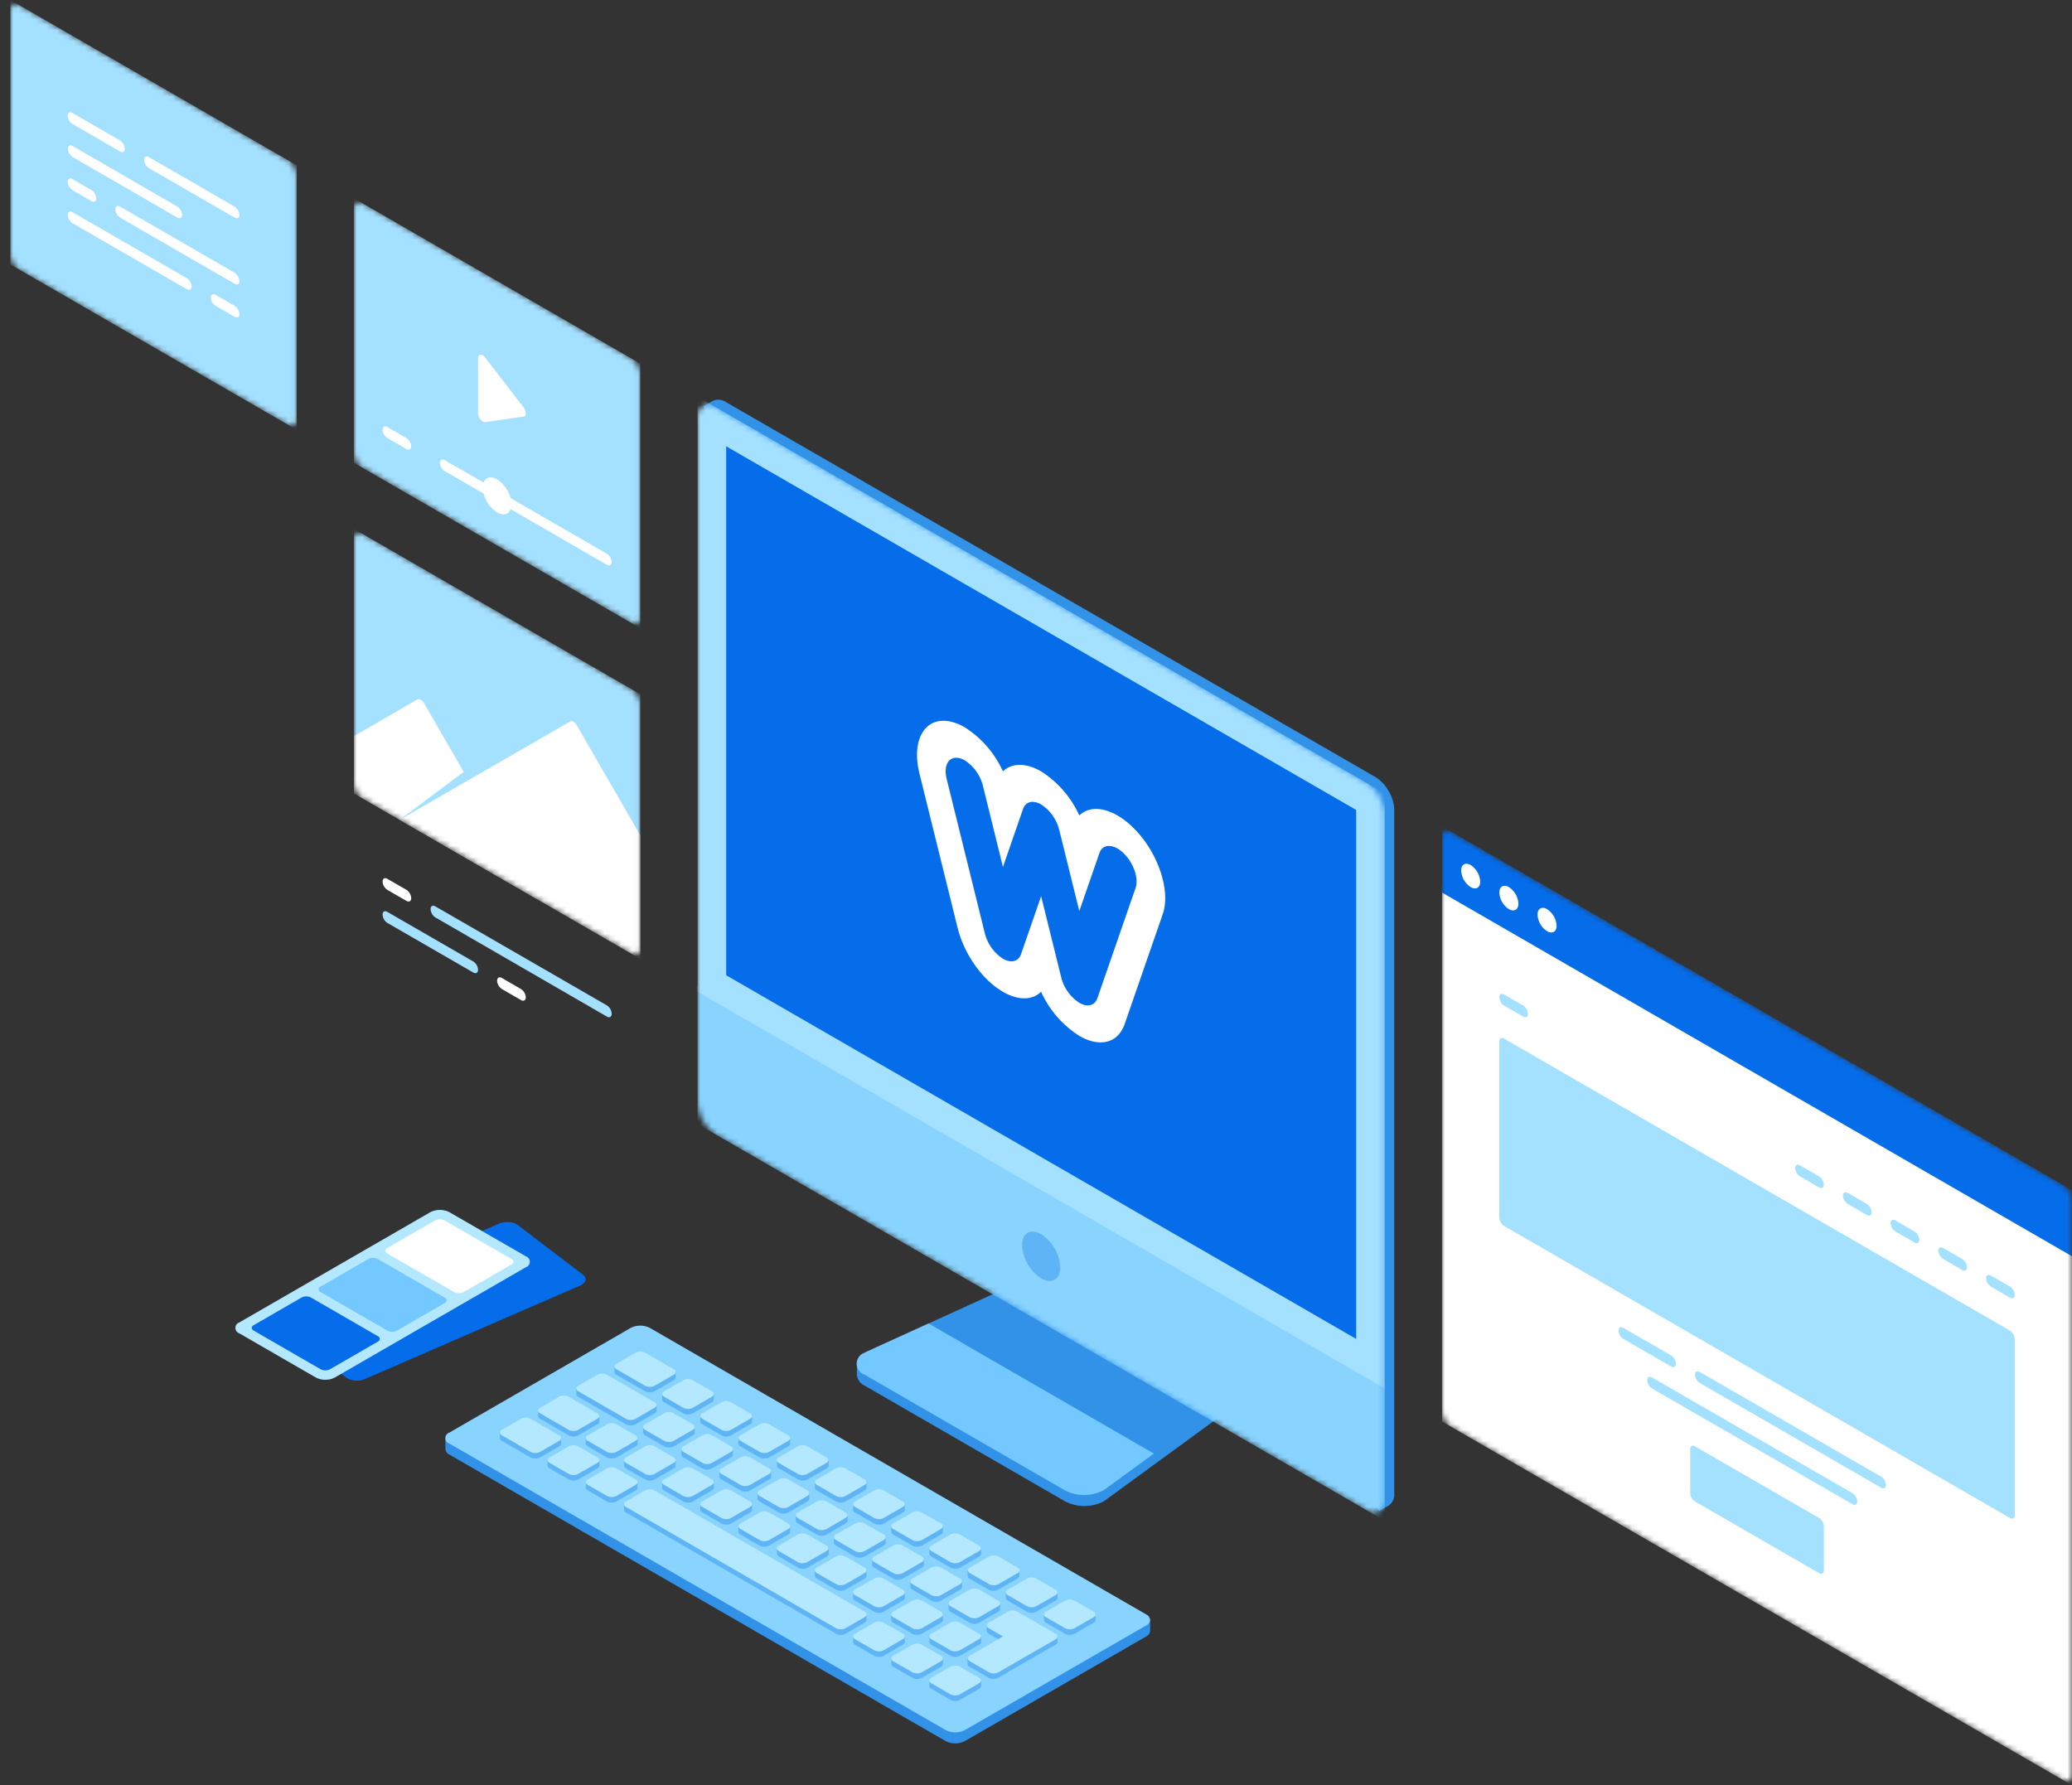 <svg id="Warstwa_1" data-name="Warstwa 1" xmlns="http://www.w3.org/2000/svg" xmlns:xlink="http://www.w3.org/1999/xlink" viewBox="0 0 376 324"><rect x="0" y="0" width="376" height="324" fill="#333333" stroke="none"/><defs><style>.cls-1{fill:#fff;}.cls-2{mask:url(#mask);}.cls-3{fill:#056cea;}.cls-4{fill:#a4e0ff;}.cls-5,.cls-9{fill:#3192e7;}.cls-6{fill:#73c8ff;}.cls-7{mask:url(#mask-2);}.cls-8{fill:#88d3ff;}.cls-10,.cls-9{opacity:0.48;}.cls-11{fill:#b4e8fe;}.cls-12{mask:url(#mask-3);}.cls-13{mask:url(#mask-4);}.cls-14{mask:url(#mask-5);}</style><mask id="mask" x="261.68" y="150" width="114.32" height="174" maskUnits="userSpaceOnUse"><path class="cls-1" d="M375.49,216.29a3.63,3.63,0,0,0-1.22-1.29L263.42,151a1.06,1.06,0,0,0-1.74,1V256a3.82,3.82,0,0,0,1.74,3l110.85,64a1.19,1.19,0,0,0,1.22.12A1.22,1.22,0,0,0,376,322V218A3.54,3.54,0,0,0,375.49,216.29Z"/></mask><mask id="mask-2" x="126.58" y="72" width="124.71" height="204" maskUnits="userSpaceOnUse"><path class="cls-1" d="M250.28,144.59a7.07,7.07,0,0,0-2.45-2.59L130.05,74a2.12,2.12,0,0,0-3.47,2V200a7.7,7.7,0,0,0,3.47,6l117.78,68a2.11,2.11,0,0,0,3.46-2V148A7.11,7.11,0,0,0,250.28,144.59Z"/></mask><mask id="mask-3" x="64.23" y="96" width="51.96" height="78" maskUnits="userSpaceOnUse"><path class="cls-1" d="M115.68,126.29a3.55,3.55,0,0,0-1.22-1.29L66,97a1.19,1.19,0,0,0-1.22-.12A1.22,1.22,0,0,0,64.23,98v44a3.54,3.54,0,0,0,.51,1.71A3.63,3.63,0,0,0,66,145l48.5,28a1.2,1.2,0,0,0,1.22.12,1.22,1.22,0,0,0,.51-1.12V128A3.54,3.54,0,0,0,115.68,126.29Z"/></mask><mask id="mask-4" x="64.23" y="36" width="51.96" height="78" maskUnits="userSpaceOnUse"><path class="cls-1" d="M115.68,66.29A3.55,3.55,0,0,0,114.46,65L66,37a1.19,1.19,0,0,0-1.22-.12A1.22,1.22,0,0,0,64.23,38V82a3.54,3.54,0,0,0,.51,1.71A3.63,3.63,0,0,0,66,85l48.5,28a1.2,1.2,0,0,0,1.22.12,1.22,1.22,0,0,0,.51-1.12V68A3.54,3.54,0,0,0,115.68,66.29Z"/></mask><mask id="mask-5" x="1.88" y="0" width="51.96" height="78" maskUnits="userSpaceOnUse"><path class="cls-1" d="M53.33,30.29A3.63,3.63,0,0,0,52.11,29L3.61,1A1.21,1.21,0,0,0,2.38.88,1.23,1.23,0,0,0,1.88,2V46a3.77,3.77,0,0,0,1.73,3l48.5,28a1.19,1.19,0,0,0,1.22.12A1.22,1.22,0,0,0,53.84,76V32A3.54,3.54,0,0,0,53.33,30.29Z"/></mask></defs><g class="cls-2"><path class="cls-1" d="M261.68,161v97L376,324V227Z"/><polygon class="cls-3" points="376 228 261.69 162 261.69 150 376 216 376 228"/><path class="cls-1" d="M268.61,160c0,1.11-.77,1.55-1.73,1a3.81,3.81,0,0,1-1.73-3c0-1.1.77-1.55,1.73-1A3.82,3.82,0,0,1,268.61,160Z"/><path class="cls-1" d="M275.54,164c0,1.11-.77,1.55-1.73,1a3.81,3.81,0,0,1-1.73-3c0-1.1.77-1.55,1.73-1A3.82,3.82,0,0,1,275.54,164Z"/><path class="cls-1" d="M282.47,168c0,1.11-.78,1.55-1.73,1a3.81,3.81,0,0,1-1.73-3c0-1.1.77-1.55,1.73-1A3.85,3.85,0,0,1,282.47,168Z"/></g><path class="cls-4" d="M341.36,270c.48.28.87.05.87-.5a1.92,1.92,0,0,0-.87-1.5l-32.91-19c-.48-.28-.87-.05-.87.5a1.92,1.92,0,0,0,.87,1.5Z"/><path class="cls-4" d="M336.16,273c.48.28.87.05.87-.5a1.92,1.92,0,0,0-.87-1.5l-36.37-21c-.48-.28-.87-.05-.87.5a1.92,1.92,0,0,0,.87,1.5Z"/><path class="cls-4" d="M303.25,248c.48.28.87.05.87-.5a1.92,1.92,0,0,0-.87-1.5l-8.66-5c-.48-.28-.86-.05-.86.5a1.91,1.91,0,0,0,.86,1.5Z"/><path class="cls-4" d="M364.74,241.5l-91.8-53c-.48-.28-.86-.05-.86.5v32a1.91,1.91,0,0,0,.86,1.5l91.8,53c.48.28.87.05.87-.5V243A1.92,1.92,0,0,0,364.74,241.5Z"/><path class="cls-4" d="M330.1,275.5l-22.52-13c-.47-.28-.86-.05-.86.5v8a1.94,1.94,0,0,0,.86,1.5l22.52,13c.48.28.87.05.87-.5v-8A1.92,1.92,0,0,0,330.1,275.5Z"/><path class="cls-4" d="M364.74,235.5c.48.28.87.05.87-.5a1.92,1.92,0,0,0-.87-1.5l-3.46-2c-.48-.28-.87-.05-.87.5a1.92,1.92,0,0,0,.87,1.5Z"/><path class="cls-4" d="M356.08,230.5c.48.28.87.05.87-.5a1.92,1.92,0,0,0-.87-1.5l-3.46-2c-.48-.28-.87-.05-.87.5a1.92,1.92,0,0,0,.87,1.5Z"/><path class="cls-4" d="M347.42,225.5c.48.28.87.05.87-.5a1.92,1.92,0,0,0-.87-1.5l-3.46-2c-.48-.28-.87-.05-.87.5a1.92,1.92,0,0,0,.87,1.5Z"/><path class="cls-4" d="M338.76,220.5c.48.28.87.05.87-.5a1.92,1.92,0,0,0-.87-1.5l-3.46-2c-.48-.28-.87-.05-.87.5a1.92,1.92,0,0,0,.87,1.5Z"/><path class="cls-4" d="M330.1,215.5c.48.28.87.05.87-.5a1.92,1.92,0,0,0-.87-1.5l-3.46-2c-.48-.28-.87-.05-.87.5a1.92,1.92,0,0,0,.87,1.5Z"/><path class="cls-4" d="M276.41,184.5c.48.28.86.05.86-.5a1.91,1.91,0,0,0-.86-1.5l-3.47-2c-.48-.28-.86-.05-.86.5a1.91,1.91,0,0,0,.86,1.5Z"/><path class="cls-5" d="M227.61,249.5a2.46,2.46,0,0,0-1.43-2l-29.45-17a7,7,0,0,0-3.46-.83,7.45,7.45,0,0,0-3,.61l-21.74,9.91-1.34,5.22s-11.69,1.31-11.69,2.09v2a2.45,2.45,0,0,0,1.44,2l36.37,21a7.65,7.65,0,0,0,6.93,0c.13-.08.26-.16.38-.25l26-19a2.22,2.22,0,0,0,1.05-1.75Z"/><path class="cls-6" d="M200.58,270.25l8.81-6.44-40.9-23.62-11.17,5.09a4.13,4.13,0,0,0-.42.22,2.11,2.11,0,0,0,0,4l36.37,21a7.65,7.65,0,0,0,6.93,0C200.33,270.42,200.46,270.34,200.58,270.25Z"/><path class="cls-5" d="M252,143.59a7,7,0,0,0-2.45-2.59L131.78,73a2.46,2.46,0,0,0-2.45-.24l-1.73,1L250.28,274.24l1.73-1a2.44,2.44,0,0,0,1-2.24V147A7,7,0,0,0,252,143.59Z"/><g class="cls-7"><polygon class="cls-8" points="126.58 204 251.29 276 251.29 251 126.58 179 126.58 204"/><polygon class="cls-4" points="126.58 72 251.29 144 251.29 252 126.58 180 126.58 72"/></g><path class="cls-9" d="M192.4,230c0,2.21-1.55,3.1-3.46,2a7.66,7.66,0,0,1-3.47-6c0-2.21,1.56-3.1,3.47-2A7.65,7.65,0,0,1,192.4,230Z"/><polygon class="cls-3" points="246.1 243 131.78 177 131.78 81 246.1 147 246.1 243"/><path class="cls-1" d="M175.08,138a7.76,7.76,0,0,1,3.29,4.63L182,157.35l3.64-10.51c.47-1.36,1.8-1.7,3.29-.84a7.8,7.8,0,0,1,3.29,4.63l3.64,14.72,3.64-10.51c.48-1.4,1.84-1.67,3.29-.84a5.7,5.7,0,0,1,1.09.84c1.82,1.74,2.8,4.58,2.19,6.32l-6.93,20c-.47,1.36-1.79,1.7-3.28.84a7.76,7.76,0,0,1-3.29-4.63l-3.64-14.72-3.64,10.51c-.47,1.36-1.8,1.7-3.29.84a7.8,7.8,0,0,1-3.29-4.63l-6.92-28c-.61-2.45.37-4.15,2.19-3.8a3.53,3.53,0,0,1,1.09.43m0-6a8.83,8.83,0,0,0-2.73-1.07c-4.54-.87-7,3.39-5.48,9.49l6.92,28c1.19,4.77,4.49,9.43,8.22,11.58,2.78,1.61,5.33,1.55,6.93,0a18.45,18.45,0,0,0,6.93,8c3.73,2.16,7,1.31,8.21-2.09l6.93-20c1.51-4.36-.95-11.46-5.48-15.81a14,14,0,0,0-2.73-2.1c-2.78-1.6-5.33-1.55-6.93,0a18.51,18.51,0,0,0-6.93-8c-2.78-1.61-5.33-1.55-6.93,0a18.45,18.45,0,0,0-6.93-8Z"/><path class="cls-5" d="M208.71,296v-2L80.83,261v2a1.24,1.24,0,0,0,.72,1l2.88,1.66L171.62,316a3.85,3.85,0,0,0,3.46,0L208,297A1.24,1.24,0,0,0,208.71,296Z"/><path class="cls-8" d="M208.71,294a1.24,1.24,0,0,0-.72-1l-90.07-52a3.85,3.85,0,0,0-3.46,0L81.55,260a1.05,1.05,0,0,0,0,2l90.07,52a3.85,3.85,0,0,0,3.46,0L208,295A1.24,1.24,0,0,0,208.71,294Z"/><g class="cls-10"><path class="cls-5" d="M113.24,273v1a.61.61,0,0,0,.35.5l38.11,22a1.89,1.89,0,0,0,1.73,0l3.47-2a.61.61,0,0,0,.35-.5v-1Z"/><path class="cls-5" d="M99.38,265v1a.63.63,0,0,0,.36.5l3.46,2a1.75,1.75,0,0,0,.87.21,1.71,1.71,0,0,0,.86-.21l3.47-2a.63.63,0,0,0,.36-.5v-1Z"/><path class="cls-5" d="M106.31,261v1a.63.63,0,0,0,.36.5l3.46,2a1.89,1.89,0,0,0,1.73,0l3.47-2a.63.63,0,0,0,.36-.5v-1Z"/><path class="cls-5" d="M116.7,259v1a.63.63,0,0,0,.36.5l3.46,2a1.75,1.75,0,0,0,.87.21,1.71,1.71,0,0,0,.86-.21l3.47-2a.63.63,0,0,0,.36-.5v-1Z"/><path class="cls-5" d="M120.16,253v1a.63.63,0,0,0,.36.5l3.47,2a1.71,1.71,0,0,0,.86.21,1.75,1.75,0,0,0,.87-.21l3.46-2a.63.63,0,0,0,.36-.5v-1Z"/><path class="cls-5" d="M127.09,257v1a.63.63,0,0,0,.36.5l3.47,2a1.71,1.71,0,0,0,.86.21,1.75,1.75,0,0,0,.87-.21l3.46-2a.63.63,0,0,0,.36-.5v-1Z"/><path class="cls-5" d="M134,261v1a.63.63,0,0,0,.36.5l3.46,2a1.75,1.75,0,0,0,.87.21,1.78,1.78,0,0,0,.87-.21l3.46-2a.63.63,0,0,0,.36-.5v-1Z"/><path class="cls-5" d="M141,265v1a.63.63,0,0,0,.36.5l3.46,2a1.75,1.75,0,0,0,.87.21,1.71,1.71,0,0,0,.86-.21l3.47-2a.63.63,0,0,0,.36-.5v-1Z"/><path class="cls-5" d="M137.48,271v1a.63.63,0,0,0,.36.5l3.47,2a1.71,1.71,0,0,0,.86.21,1.75,1.75,0,0,0,.87-.21l3.46-2a.61.61,0,0,0,.36-.5v-1Z"/><path class="cls-5" d="M144.41,275v1a.63.63,0,0,0,.36.5l3.47,2a1.71,1.71,0,0,0,.86.21,1.75,1.75,0,0,0,.87-.21l3.46-2a.63.63,0,0,0,.36-.5v-1Z"/><path class="cls-5" d="M147.88,269v1a.61.61,0,0,0,.36.5l3.46,2a1.89,1.89,0,0,0,1.73,0l3.47-2a.61.61,0,0,0,.35-.5v-1Z"/><path class="cls-5" d="M154.8,273v1a.63.63,0,0,0,.36.5l3.47,2a1.89,1.89,0,0,0,1.73,0l3.46-2a.61.61,0,0,0,.36-.5v-1Z"/><path class="cls-5" d="M141,281v1a.63.63,0,0,0,.36.5l3.46,2a1.75,1.75,0,0,0,.87.21,1.71,1.71,0,0,0,.86-.21l3.47-2a.63.63,0,0,0,.36-.5v-1Z"/><path class="cls-5" d="M151.34,279v1a.63.63,0,0,0,.36.5l3.46,2a1.91,1.91,0,0,0,1.74,0l3.46-2a.63.63,0,0,0,.36-.5v-1Z"/><path class="cls-5" d="M147.88,285v1a.61.61,0,0,0,.36.5l3.46,2a1.89,1.89,0,0,0,1.73,0l3.47-2a.61.61,0,0,0,.35-.5v-1Z"/><path class="cls-5" d="M154.8,289v1a.63.63,0,0,0,.36.5l3.47,2a1.89,1.89,0,0,0,1.73,0l3.46-2a.61.61,0,0,0,.36-.5v-1Z"/><path class="cls-5" d="M158.27,283v1a.63.63,0,0,0,.36.5l3.46,2a1.75,1.75,0,0,0,.87.21,1.71,1.71,0,0,0,.86-.21l3.47-2a.63.63,0,0,0,.36-.5v-1Z"/><path class="cls-5" d="M161.73,277v1a.63.63,0,0,0,.36.5l3.47,2a1.71,1.71,0,0,0,.86.21,1.75,1.75,0,0,0,.87-.21l3.46-2a.63.63,0,0,0,.36-.5v-1Z"/><path class="cls-5" d="M168.66,281v1a.63.63,0,0,0,.36.5l3.46,2a1.91,1.91,0,0,0,1.74,0l3.46-2a.63.63,0,0,0,.36-.5v-1Z"/><path class="cls-5" d="M165.2,287v1a.61.61,0,0,0,.36.5l3.46,2a1.89,1.89,0,0,0,1.73,0l3.47-2a.63.63,0,0,0,.36-.5v-1Z"/><path class="cls-5" d="M175.59,285v1a.63.63,0,0,0,.36.5l3.46,2a1.75,1.75,0,0,0,.87.21,1.71,1.71,0,0,0,.86-.21l3.47-2a.63.63,0,0,0,.36-.5v-1Z"/><path class="cls-5" d="M172.13,291v1a.61.61,0,0,0,.35.5l3.47,2a1.89,1.89,0,0,0,1.73,0l3.46-2a.61.61,0,0,0,.36-.5v-1Z"/><path class="cls-5" d="M182.52,289v1a.63.63,0,0,0,.36.5l3.46,2a1.89,1.89,0,0,0,1.73,0l3.47-2a.63.63,0,0,0,.36-.5v-1Z"/><path class="cls-5" d="M189.45,293v1a.61.61,0,0,0,.35.5l3.47,2a1.89,1.89,0,0,0,1.73,0l3.46-2a.61.61,0,0,0,.36-.5v-1Z"/><path class="cls-5" d="M168.66,297v1a.63.63,0,0,0,.36.5l3.46,2a1.78,1.78,0,0,0,.87.21,1.75,1.75,0,0,0,.87-.21l3.46-2a.63.63,0,0,0,.36-.5v-1Z"/><path class="cls-5" d="M161.73,301v1a.63.63,0,0,0,.36.5l3.47,2a1.71,1.71,0,0,0,.86.21,1.75,1.75,0,0,0,.87-.21l3.46-2a.63.63,0,0,0,.36-.5v-1Z"/><path class="cls-5" d="M168.66,305v1a.63.63,0,0,0,.36.5l3.46,2a1.78,1.78,0,0,0,.87.21,1.75,1.75,0,0,0,.87-.21l3.46-2a.63.63,0,0,0,.36-.5v-1Z"/><path class="cls-5" d="M161.73,293v1a.63.63,0,0,0,.36.5l3.47,2a1.71,1.71,0,0,0,.86.21,1.75,1.75,0,0,0,.87-.21l3.46-2a.63.63,0,0,0,.36-.5v-1Z"/><path class="cls-5" d="M154.8,297v1a.63.63,0,0,0,.36.5l3.47,2a1.89,1.89,0,0,0,1.73,0l3.46-2a.61.61,0,0,0,.36-.5v-1Z"/><path class="cls-5" d="M134,277v1a.63.63,0,0,0,.36.5l3.46,2a1.91,1.91,0,0,0,1.74,0l3.46-2a.63.63,0,0,0,.36-.5v-1Z"/><path class="cls-5" d="M130.56,267v1a.61.61,0,0,0,.36.5l3.46,2a1.89,1.89,0,0,0,1.73,0l3.47-2a.61.61,0,0,0,.35-.5v-1Z"/><path class="cls-5" d="M127.09,273v1a.63.63,0,0,0,.36.5l3.47,2a1.71,1.71,0,0,0,.86.21,1.75,1.75,0,0,0,.87-.21l3.46-2a.63.63,0,0,0,.36-.5v-1Z"/><path class="cls-5" d="M123.63,263v1a.63.63,0,0,0,.36.5l3.46,2a1.75,1.75,0,0,0,.87.21,1.71,1.71,0,0,0,.86-.21l3.47-2a.63.63,0,0,0,.36-.5v-1Z"/><path class="cls-5" d="M120.16,269v1a.63.63,0,0,0,.36.5l3.47,2a1.71,1.71,0,0,0,.86.21,1.75,1.75,0,0,0,.87-.21l3.46-2a.63.63,0,0,0,.36-.5v-1Z"/><path class="cls-5" d="M113.24,265v1a.61.61,0,0,0,.35.5l3.47,2a1.89,1.89,0,0,0,1.73,0l3.46-2a.61.61,0,0,0,.36-.5v-1Z"/><path class="cls-5" d="M106.31,269v1a.63.63,0,0,0,.36.5l3.46,2a1.89,1.89,0,0,0,1.73,0l3.47-2a.63.63,0,0,0,.36-.5v-1Z"/><path class="cls-5" d="M90.72,260v1a.63.63,0,0,0,.36.5l5.19,3a1.91,1.91,0,0,0,1.74,0l3.46-2a.63.63,0,0,0,.36-.5v-1Z"/><path class="cls-5" d="M97.65,256v1a.61.61,0,0,0,.36.5l5.19,3a1.75,1.75,0,0,0,.87.21,1.71,1.71,0,0,0,.86-.21l3.47-2a.63.63,0,0,0,.36-.5v-1Z"/><path class="cls-5" d="M191.9,298v-1l-12.85-2v1a.63.63,0,0,0,.36.5L182,298l-6.42,3v1a.63.63,0,0,0,.36.5l3.46,2a1.75,1.75,0,0,0,.87.21,1.71,1.71,0,0,0,.86-.21l10.4-6A.63.63,0,0,0,191.9,298Z"/><path class="cls-5" d="M104.58,252v1a.61.61,0,0,0,.35.5l8.66,5a1.78,1.78,0,0,0,.87.21,1.75,1.75,0,0,0,.87-.21l3.46-2a.63.63,0,0,0,.36-.5v-1Z"/><path class="cls-5" d="M111.5,248v1a.63.63,0,0,0,.36.5l5.2,3a1.89,1.89,0,0,0,1.73,0l3.46-2a.61.61,0,0,0,.36-.5v-1Z"/></g><path class="cls-11" d="M169,304.5a.61.61,0,0,0-.36.5.63.63,0,0,0,.36.5l3.46,2a1.78,1.78,0,0,0,.87.21,1.75,1.75,0,0,0,.87-.21l3.46-2a.63.63,0,0,0,.36-.5.61.61,0,0,0-.36-.5l-3.46-2a1.75,1.75,0,0,0-.87-.21,1.78,1.78,0,0,0-.87.21Z"/><path class="cls-11" d="M162.09,300.5a.61.61,0,0,0-.36.5.63.63,0,0,0,.36.5l3.47,2a1.71,1.71,0,0,0,.86.21,1.75,1.75,0,0,0,.87-.21l3.46-2a.63.63,0,0,0,.36-.5.61.61,0,0,0-.36-.5l-3.46-2a1.75,1.75,0,0,0-.87-.21,1.71,1.71,0,0,0-.86.21Z"/><path class="cls-11" d="M155.16,296.5a.61.61,0,0,0-.36.5.63.63,0,0,0,.36.5l3.47,2a1.89,1.89,0,0,0,1.73,0l3.46-2a.61.61,0,0,0,.36-.5.59.59,0,0,0-.36-.5l-3.46-2a1.89,1.89,0,0,0-1.73,0Z"/><path class="cls-11" d="M113.59,272.5a.6.6,0,0,0-.35.5.61.61,0,0,0,.35.5l38.11,22a1.89,1.89,0,0,0,1.73,0l3.47-2a.61.61,0,0,0,.35-.5.6.6,0,0,0-.35-.5l-38.11-22a1.89,1.89,0,0,0-1.73,0Z"/><path class="cls-11" d="M106.67,268.5a.61.61,0,0,0-.36.5.63.63,0,0,0,.36.5l3.46,2a1.89,1.89,0,0,0,1.73,0l3.47-2a.63.63,0,0,0,.36-.5.61.61,0,0,0-.36-.5l-3.47-2a1.89,1.89,0,0,0-1.73,0Z"/><path class="cls-11" d="M99.74,264.5a.61.61,0,0,0-.36.5.63.63,0,0,0,.36.5l3.46,2a1.75,1.75,0,0,0,.87.21,1.71,1.71,0,0,0,.86-.21l3.47-2a.63.63,0,0,0,.36-.5.61.61,0,0,0-.36-.5l-3.47-2a1.71,1.71,0,0,0-.86-.21,1.75,1.75,0,0,0-.87.21Z"/><path class="cls-11" d="M91.08,259.5a.61.61,0,0,0-.36.5.63.63,0,0,0,.36.5l5.19,3a1.91,1.91,0,0,0,1.74,0l3.46-2a.63.63,0,0,0,.36-.5.61.61,0,0,0-.36-.5l-5.2-3a1.71,1.71,0,0,0-.86-.21,1.75,1.75,0,0,0-.87.21Z"/><path class="cls-11" d="M169,296.5a.61.61,0,0,0-.36.5.63.63,0,0,0,.36.5l3.46,2a1.78,1.78,0,0,0,.87.21,1.75,1.75,0,0,0,.87-.21l3.46-2a.63.63,0,0,0,.36-.5.61.61,0,0,0-.36-.5l-3.46-2a1.75,1.75,0,0,0-.87-.21,1.78,1.78,0,0,0-.87.21Z"/><path class="cls-11" d="M162.09,292.5a.61.61,0,0,0-.36.5.63.63,0,0,0,.36.5l3.47,2a1.71,1.71,0,0,0,.86.21,1.75,1.75,0,0,0,.87-.21l3.46-2a.63.63,0,0,0,.36-.5.61.61,0,0,0-.36-.5l-3.46-2a1.75,1.75,0,0,0-.87-.21,1.71,1.71,0,0,0-.86.21Z"/><path class="cls-11" d="M155.16,288.5a.61.61,0,0,0-.36.5.63.63,0,0,0,.36.5l3.47,2a1.89,1.89,0,0,0,1.73,0l3.46-2a.61.61,0,0,0,.36-.5.59.59,0,0,0-.36-.5l-3.46-2a1.89,1.89,0,0,0-1.73,0Z"/><path class="cls-11" d="M148.24,284.5a.59.59,0,0,0-.36.5.61.61,0,0,0,.36.5l3.46,2a1.89,1.89,0,0,0,1.73,0l3.47-2a.61.61,0,0,0,.35-.5.6.6,0,0,0-.35-.5l-3.47-2a1.89,1.89,0,0,0-1.73,0Z"/><path class="cls-11" d="M141.31,280.5a.61.61,0,0,0-.36.5.63.63,0,0,0,.36.5l3.46,2a1.75,1.75,0,0,0,.87.21,1.71,1.71,0,0,0,.86-.21l3.47-2a.63.63,0,0,0,.36-.5.61.61,0,0,0-.36-.5l-3.47-2a1.71,1.71,0,0,0-.86-.21,1.75,1.75,0,0,0-.87.21Z"/><path class="cls-11" d="M134.38,276.5a.61.61,0,0,0-.36.5.63.63,0,0,0,.36.5l3.46,2a1.91,1.91,0,0,0,1.74,0l3.46-2a.63.63,0,0,0,.36-.5.61.61,0,0,0-.36-.5l-3.46-2a1.91,1.91,0,0,0-1.74,0Z"/><path class="cls-11" d="M127.45,272.5a.61.61,0,0,0-.36.5.63.63,0,0,0,.36.5l3.47,2a1.71,1.71,0,0,0,.86.21,1.75,1.75,0,0,0,.87-.21l3.46-2a.63.63,0,0,0,.36-.5.61.61,0,0,0-.36-.5l-3.46-2a1.75,1.75,0,0,0-.87-.21,1.71,1.71,0,0,0-.86.21Z"/><path class="cls-11" d="M120.52,268.5a.61.61,0,0,0-.36.5.63.63,0,0,0,.36.5l3.47,2a1.71,1.71,0,0,0,.86.21,1.75,1.75,0,0,0,.87-.21l3.46-2a.63.63,0,0,0,.36-.5.61.61,0,0,0-.36-.5l-3.46-2a1.75,1.75,0,0,0-.87-.21,1.71,1.71,0,0,0-.86.21Z"/><path class="cls-11" d="M113.59,264.5a.6.6,0,0,0-.35.5.61.61,0,0,0,.35.5l3.47,2a1.89,1.89,0,0,0,1.73,0l3.46-2a.61.61,0,0,0,.36-.5.59.59,0,0,0-.36-.5l-3.46-2a1.89,1.89,0,0,0-1.73,0Z"/><path class="cls-11" d="M106.67,260.5a.61.61,0,0,0-.36.5.63.63,0,0,0,.36.5l3.46,2a1.89,1.89,0,0,0,1.73,0l3.47-2a.63.63,0,0,0,.36-.5.61.61,0,0,0-.36-.5l-3.47-2a1.89,1.89,0,0,0-1.73,0Z"/><path class="cls-11" d="M98,255.5a.59.59,0,0,0-.36.5.61.61,0,0,0,.36.5l5.19,3a1.75,1.75,0,0,0,.87.21,1.71,1.71,0,0,0,.86-.21l3.47-2a.63.63,0,0,0,.36-.5.61.61,0,0,0-.36-.5l-5.2-3a1.89,1.89,0,0,0-1.73,0Z"/><path class="cls-11" d="M172.48,290.5a.6.6,0,0,0-.35.5.61.61,0,0,0,.35.5l3.47,2a1.89,1.89,0,0,0,1.73,0l3.46-2a.61.61,0,0,0,.36-.5.59.59,0,0,0-.36-.5l-3.46-2a1.89,1.89,0,0,0-1.73,0Z"/><path class="cls-11" d="M191.9,297a.61.61,0,0,0-.36-.5l-6.93-4a1.75,1.75,0,0,0-.87-.21,1.71,1.71,0,0,0-.86.21l-3.47,2a.61.61,0,0,0-.36.5.63.63,0,0,0,.36.5L182,297,176,300.5a.61.61,0,0,0-.36.5.63.63,0,0,0,.36.5l3.46,2a1.75,1.75,0,0,0,.87.21,1.71,1.71,0,0,0,.86-.21l10.4-6A.63.63,0,0,0,191.9,297Z"/><path class="cls-11" d="M165.56,286.5a.59.59,0,0,0-.36.5.61.61,0,0,0,.36.5l3.46,2a1.89,1.89,0,0,0,1.73,0l3.47-2a.63.63,0,0,0,.36-.5.61.61,0,0,0-.36-.5l-3.47-2a1.89,1.89,0,0,0-1.73,0Z"/><path class="cls-11" d="M158.63,282.5a.61.61,0,0,0-.36.5.63.63,0,0,0,.36.5l3.46,2a1.75,1.75,0,0,0,.87.21,1.71,1.71,0,0,0,.86-.21l3.47-2a.63.63,0,0,0,.36-.5.61.61,0,0,0-.36-.5l-3.47-2a1.71,1.71,0,0,0-.86-.21,1.75,1.75,0,0,0-.87.21Z"/><path class="cls-11" d="M151.7,278.5a.61.61,0,0,0-.36.5.63.63,0,0,0,.36.5l3.46,2a1.91,1.91,0,0,0,1.74,0l3.46-2a.63.63,0,0,0,.36-.5.61.61,0,0,0-.36-.5l-3.46-2a1.91,1.91,0,0,0-1.74,0Z"/><path class="cls-11" d="M144.77,274.5a.61.61,0,0,0-.36.5.63.63,0,0,0,.36.5l3.47,2a1.71,1.71,0,0,0,.86.21,1.75,1.75,0,0,0,.87-.21l3.46-2a.63.63,0,0,0,.36-.5.61.61,0,0,0-.36-.5l-3.46-2a1.75,1.75,0,0,0-.87-.21,1.71,1.71,0,0,0-.86.21Z"/><path class="cls-11" d="M137.84,270.5a.61.61,0,0,0-.36.5.63.63,0,0,0,.36.5l3.47,2a1.71,1.71,0,0,0,.86.21,1.75,1.75,0,0,0,.87-.21l3.46-2a.61.61,0,0,0,.36-.5.59.59,0,0,0-.36-.5l-3.46-2a1.75,1.75,0,0,0-.87-.21,1.71,1.71,0,0,0-.86.21Z"/><path class="cls-11" d="M130.92,266.5a.59.59,0,0,0-.36.5.61.61,0,0,0,.36.5l3.46,2a1.89,1.89,0,0,0,1.73,0l3.47-2a.61.61,0,0,0,.35-.5.6.6,0,0,0-.35-.5l-3.47-2a1.89,1.89,0,0,0-1.73,0Z"/><path class="cls-11" d="M124,262.5a.61.61,0,0,0-.36.5.63.63,0,0,0,.36.5l3.46,2a1.75,1.75,0,0,0,.87.21,1.71,1.71,0,0,0,.86-.21l3.47-2a.63.63,0,0,0,.36-.5.61.61,0,0,0-.36-.5l-3.47-2a1.71,1.71,0,0,0-.86-.21,1.75,1.75,0,0,0-.87.21Z"/><path class="cls-11" d="M117.06,258.5a.61.61,0,0,0-.36.5.63.63,0,0,0,.36.5l3.46,2a1.75,1.75,0,0,0,.87.21,1.71,1.71,0,0,0,.86-.21l3.47-2a.63.63,0,0,0,.36-.5.61.61,0,0,0-.36-.5l-3.47-2a1.71,1.71,0,0,0-.86-.21,1.75,1.75,0,0,0-.87.21Z"/><path class="cls-11" d="M104.93,251.5a.6.6,0,0,0-.35.5.61.61,0,0,0,.35.5l8.66,5a1.78,1.78,0,0,0,.87.21,1.75,1.75,0,0,0,.87-.21l3.46-2a.63.63,0,0,0,.36-.5.61.61,0,0,0-.36-.5l-8.66-5a1.89,1.89,0,0,0-1.73,0Z"/><path class="cls-11" d="M189.8,292.5a.6.6,0,0,0-.35.5.61.61,0,0,0,.35.5l3.47,2a1.89,1.89,0,0,0,1.73,0l3.46-2a.61.61,0,0,0,.36-.5.59.59,0,0,0-.36-.5l-3.46-2a1.89,1.89,0,0,0-1.73,0Z"/><path class="cls-11" d="M182.88,288.5a.61.61,0,0,0-.36.5.63.63,0,0,0,.36.5l3.46,2a1.89,1.89,0,0,0,1.73,0l3.47-2a.63.63,0,0,0,.36-.5.61.61,0,0,0-.36-.5l-3.47-2a1.89,1.89,0,0,0-1.73,0Z"/><path class="cls-11" d="M176,284.5a.61.61,0,0,0-.36.5.63.63,0,0,0,.36.5l3.46,2a1.75,1.75,0,0,0,.87.21,1.71,1.71,0,0,0,.86-.21l3.47-2a.63.63,0,0,0,.36-.5.61.61,0,0,0-.36-.5l-3.47-2a1.71,1.71,0,0,0-.86-.21,1.75,1.75,0,0,0-.87.21Z"/><path class="cls-11" d="M169,280.5a.61.61,0,0,0-.36.5.63.63,0,0,0,.36.5l3.46,2a1.91,1.91,0,0,0,1.74,0l3.46-2a.63.63,0,0,0,.36-.5.61.61,0,0,0-.36-.5l-3.46-2a1.91,1.91,0,0,0-1.74,0Z"/><path class="cls-11" d="M162.09,276.5a.61.61,0,0,0-.36.5.63.63,0,0,0,.36.5l3.47,2a1.71,1.71,0,0,0,.86.21,1.75,1.75,0,0,0,.87-.21l3.46-2a.63.63,0,0,0,.36-.5.61.61,0,0,0-.36-.5l-3.46-2a1.75,1.75,0,0,0-.87-.21,1.71,1.71,0,0,0-.86.21Z"/><path class="cls-11" d="M155.16,272.5a.61.61,0,0,0-.36.5.63.63,0,0,0,.36.5l3.47,2a1.89,1.89,0,0,0,1.73,0l3.46-2a.61.61,0,0,0,.36-.5.59.59,0,0,0-.36-.5l-3.46-2a1.89,1.89,0,0,0-1.73,0Z"/><path class="cls-11" d="M148.24,268.5a.59.59,0,0,0-.36.5.61.61,0,0,0,.36.5l3.46,2a1.89,1.89,0,0,0,1.73,0l3.47-2a.61.61,0,0,0,.35-.5.6.6,0,0,0-.35-.5l-3.47-2a1.89,1.89,0,0,0-1.73,0Z"/><path class="cls-11" d="M141.31,264.5a.61.61,0,0,0-.36.5.63.63,0,0,0,.36.5l3.46,2a1.75,1.75,0,0,0,.87.21,1.71,1.71,0,0,0,.86-.21l3.47-2a.63.63,0,0,0,.36-.5.61.61,0,0,0-.36-.5l-3.47-2a1.71,1.71,0,0,0-.86-.21,1.75,1.75,0,0,0-.87.21Z"/><path class="cls-11" d="M134.38,260.5a.61.61,0,0,0-.36.5.63.63,0,0,0,.36.5l3.46,2a1.75,1.75,0,0,0,.87.21,1.78,1.78,0,0,0,.87-.21l3.46-2a.63.63,0,0,0,.36-.5.61.61,0,0,0-.36-.5l-3.46-2a1.78,1.78,0,0,0-.87-.21,1.75,1.75,0,0,0-.87.21Z"/><path class="cls-11" d="M127.45,256.5a.61.61,0,0,0-.36.5.63.63,0,0,0,.36.5l3.47,2a1.71,1.71,0,0,0,.86.21,1.75,1.75,0,0,0,.87-.21l3.46-2a.63.63,0,0,0,.36-.5.61.61,0,0,0-.36-.5l-3.46-2a1.75,1.75,0,0,0-.87-.21,1.71,1.71,0,0,0-.86.21Z"/><path class="cls-11" d="M120.52,252.5a.61.61,0,0,0-.36.5.63.63,0,0,0,.36.5l3.47,2a1.71,1.71,0,0,0,.86.21,1.75,1.75,0,0,0,.87-.21l3.46-2a.63.63,0,0,0,.36-.5.61.61,0,0,0-.36-.5l-3.46-2a1.75,1.75,0,0,0-.87-.21,1.71,1.71,0,0,0-.86.21Z"/><path class="cls-11" d="M111.86,247.5a.61.61,0,0,0-.36.5.63.63,0,0,0,.36.5l5.2,3a1.89,1.89,0,0,0,1.73,0l3.46-2a.61.61,0,0,0,.36-.5.59.59,0,0,0-.36-.5l-5.19-3a1.75,1.75,0,0,0-.87-.21,1.71,1.71,0,0,0-.86.21Z"/><path class="cls-3" d="M106.25,232.35a1,1,0,0,0-.47-1l-11.79-9a3.13,3.13,0,0,0-1.61-.55,3.91,3.91,0,0,0-1.82.28L51.44,239a1.53,1.53,0,0,0-1,.93A1,1,0,0,0,51,241l11.8,9a3,3,0,0,0,1.61.55,3.78,3.78,0,0,0,1.82-.27l39.12-17A1.53,1.53,0,0,0,106.25,232.35Z"/><path class="cls-11" d="M43.45,242a1.05,1.05,0,0,1,0-2l34.64-20a3.85,3.85,0,0,1,3.46,0l13.86,8a1.05,1.05,0,0,1,0,2L60.77,250a3.48,3.48,0,0,1-1.73.41A3.52,3.52,0,0,1,57.3,250Z"/><path class="cls-1" d="M70.29,226.5a.6.6,0,0,0-.35.5.61.61,0,0,0,.35.5l12.13,7a1.89,1.89,0,0,0,1.73,0l8.66-5a.63.63,0,0,0,.36-.5.61.61,0,0,0-.36-.5l-12.12-7a1.91,1.91,0,0,0-1.74,0Z"/><path class="cls-6" d="M58.17,233.5a.61.61,0,0,0-.36.5.63.63,0,0,0,.36.5l12.12,7a1.91,1.91,0,0,0,1.74,0l8.66-5a.63.63,0,0,0,.36-.5.61.61,0,0,0-.36-.5l-12.13-7a1.89,1.89,0,0,0-1.73,0Z"/><path class="cls-3" d="M46.05,240.5a.59.59,0,0,0-.36.5.61.61,0,0,0,.36.5l12.12,7a1.89,1.89,0,0,0,1.73,0l8.66-5a.63.63,0,0,0,.36-.5.61.61,0,0,0-.36-.5l-12.12-7a1.75,1.75,0,0,0-.87-.21,1.71,1.71,0,0,0-.86.21Z"/><path class="cls-1" d="M70.29,161.5a1.91,1.91,0,0,1-.86-1.5c0-.55.38-.78.86-.5l3.47,2a1.91,1.91,0,0,1,.86,1.5c0,.55-.38.78-.86.5Z"/><path class="cls-4" d="M79,166.5a1.91,1.91,0,0,1-.86-1.5c0-.55.38-.78.86-.5l31.18,18A1.92,1.92,0,0,1,111,184c0,.55-.39.78-.87.5Z"/><path class="cls-1" d="M94.54,181.5c.48.28.87.05.87-.5a1.92,1.92,0,0,0-.87-1.5l-3.46-2c-.48-.28-.87-.05-.87.5a1.92,1.92,0,0,0,.87,1.5Z"/><path class="cls-4" d="M85.88,176.5c.48.28.87.05.87-.5a1.92,1.92,0,0,0-.87-1.5l-15.59-9c-.48-.28-.86-.05-.86.5a1.91,1.91,0,0,0,.86,1.5Z"/><g class="cls-12"><polygon class="cls-4" points="116.19 174 64.23 144 64.23 96 116.19 126 116.19 174"/><path class="cls-1" d="M64.23,144V133.59l11.51-6.65a.62.62,0,0,1,.62.06,1.75,1.75,0,0,1,.61.65L97.5,163.21Z"/><polygon class="cls-4" points="84.15 140.09 72.53 148.79 87.99 142.57 84.15 140.09"/><path class="cls-1" d="M116.19,174V151.59l-11.51-19.94a1.75,1.75,0,0,0-.61-.65.6.6,0,0,0-.61-.06L72.53,148.79Z"/></g><g class="cls-13"><polygon class="cls-4" points="116.19 114 64.23 84 64.23 36 116.19 66 116.19 114"/><path class="cls-1" d="M110.13,102.5c.48.28.87,0,.87-.5a1.92,1.92,0,0,0-.87-1.5l-29.44-17c-.48-.28-.87,0-.87.5a1.92,1.92,0,0,0,.87,1.5Z"/><path class="cls-1" d="M73.76,81.5c.48.28.86,0,.86-.5a1.91,1.91,0,0,0-.86-1.5l-3.47-2c-.48-.28-.86,0-.86.5a1.91,1.91,0,0,0,.86,1.5Z"/><path class="cls-1" d="M92.81,91.5c0,1.66-1.16,2.33-2.6,1.5a5.76,5.76,0,0,1-2.6-4.5c0-1.66,1.17-2.33,2.6-1.5A5.73,5.73,0,0,1,92.81,91.5Z"/><path class="cls-1" d="M86.75,75a1.94,1.94,0,0,0,.86,1.5.71.71,0,0,0,.46.11l6.93-1c.25,0,.41-.25.41-.61A1.84,1.84,0,0,0,95,73.92l-6.93-9a1.52,1.52,0,0,0-.46-.42c-.47-.28-.86,0-.86.5Z"/></g><g class="cls-14"><polygon class="cls-4" points="53.84 78 1.88 48 1.88 0 53.84 30 53.84 78"/><path class="cls-1" d="M42.58,39.5c.48.28.87,0,.87-.5a1.92,1.92,0,0,0-.87-1.5L27,28.5c-.48-.28-.86-.05-.86.5A1.91,1.91,0,0,0,27,30.5Z"/><path class="cls-1" d="M32.19,39.5c.48.28.86,0,.86-.5a1.91,1.91,0,0,0-.86-1.5l-19-11c-.48-.28-.87-.05-.87.5a1.92,1.92,0,0,0,.87,1.5Z"/><path class="cls-1" d="M21.8,27.5c.47.28.86.05.86-.5a1.94,1.94,0,0,0-.86-1.5l-8.66-5c-.48-.28-.87-.05-.87.5a1.92,1.92,0,0,0,.87,1.5Z"/><path class="cls-1" d="M13.14,34.5a1.92,1.92,0,0,1-.87-1.5c0-.55.39-.78.87-.5l3.46,2a1.92,1.92,0,0,1,.87,1.5c0,.55-.39.78-.87.5Z"/><path class="cls-1" d="M21.8,39.5a1.92,1.92,0,0,1-.87-1.5c0-.55.39-.78.87-.5l20.78,12a1.92,1.92,0,0,1,.87,1.5c0,.55-.39.78-.87.5Z"/><path class="cls-1" d="M42.58,57.5c.48.28.87,0,.87-.5a1.92,1.92,0,0,0-.87-1.5l-3.46-2c-.48-.28-.87,0-.87.5a1.92,1.92,0,0,0,.87,1.5Z"/><path class="cls-1" d="M33.92,52.5c.48.28.87,0,.87-.5a1.92,1.92,0,0,0-.87-1.5l-20.78-12c-.48-.28-.87,0-.87.5a1.92,1.92,0,0,0,.87,1.5Z"/></g></svg>